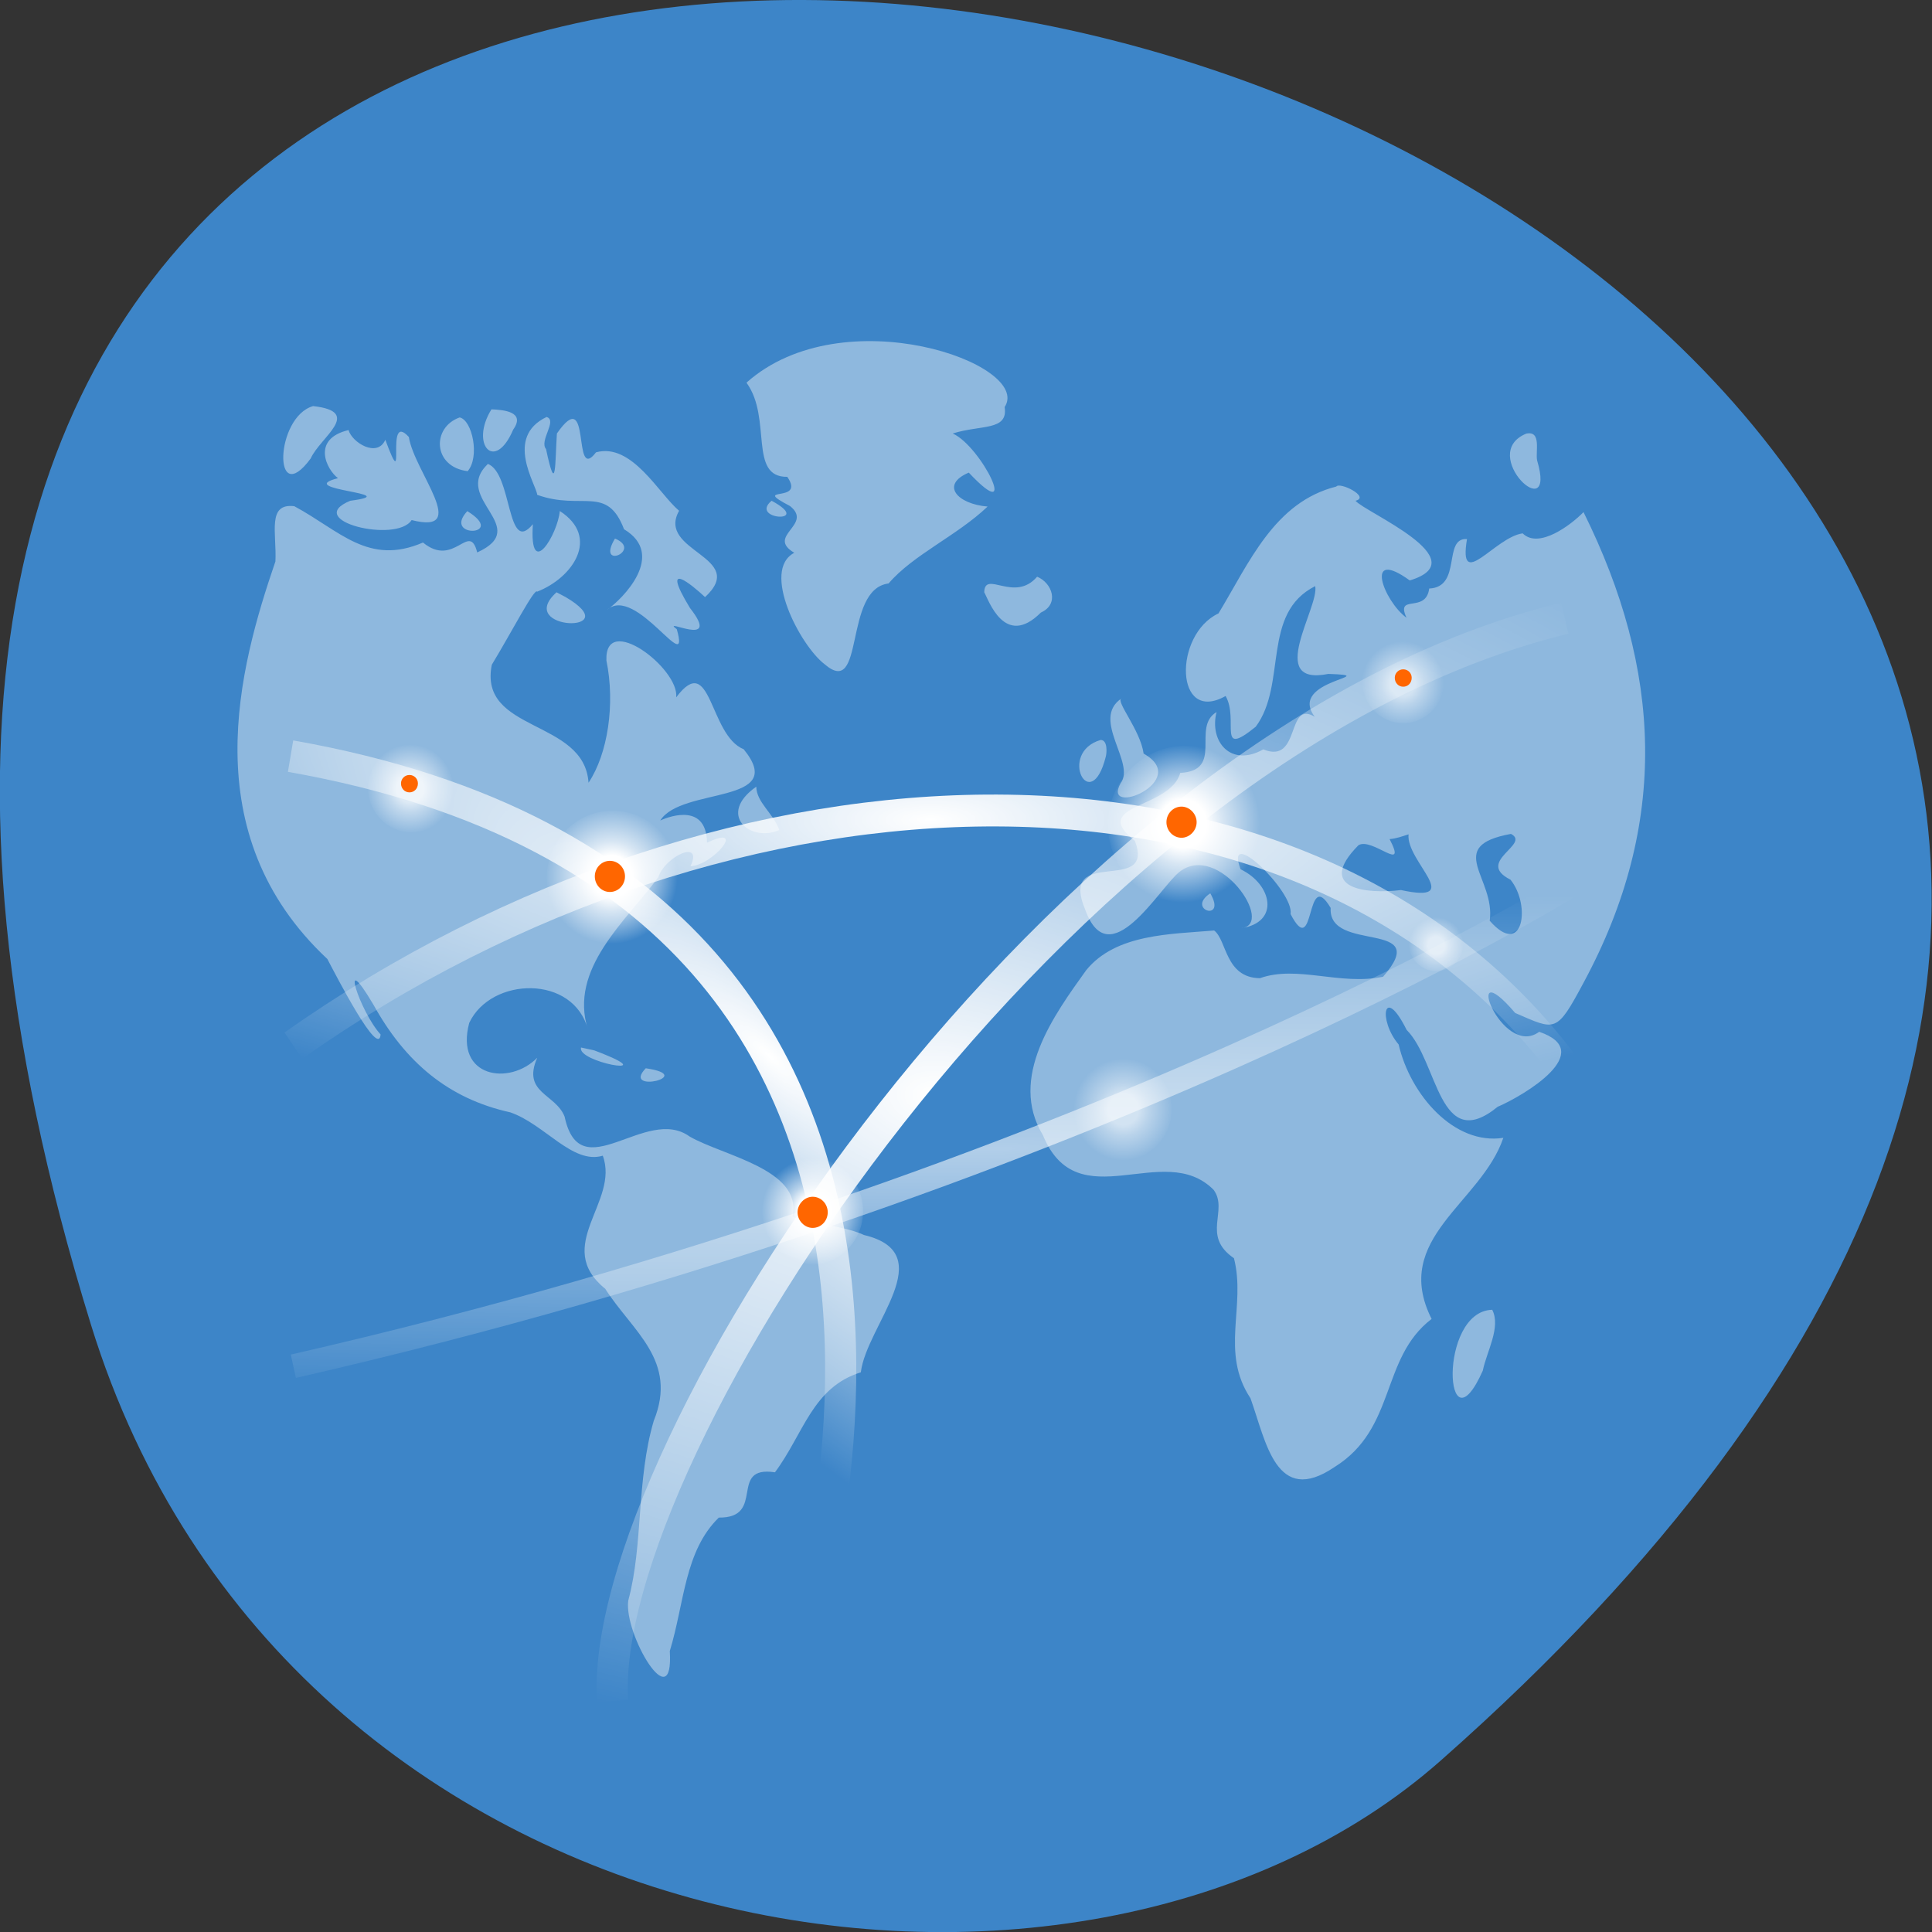 <svg xmlns="http://www.w3.org/2000/svg" xmlns:xlink="http://www.w3.org/1999/xlink" viewBox="0 0 16 16"><rect x="0" y="0" width="16" height="16" fill="#333333" stroke="none"/><defs><g id="9" clip-path="url(#8)"><path d="m 9.703 9.188 c 0 0.23 -0.184 0.422 -0.41 0.422 c -0.23 0 -0.414 -0.191 -0.414 -0.422 c 0 -0.234 0.184 -0.422 0.414 -0.422 c 0.227 0 0.41 0.188 0.41 0.422" fill="url(#7)" fill-rule="evenodd"/></g><g id="D" clip-path="url(#C)"><path d="m 3.77 6.527 c 0 0.203 -0.164 0.367 -0.359 0.367 c -0.199 0 -0.363 -0.164 -0.363 -0.367 c 0 -0.203 0.164 -0.371 0.363 -0.371 c 0.195 0 0.359 0.168 0.359 0.371" fill="url(#B)" fill-rule="evenodd"/></g><g id="H" clip-path="url(#G)"><path d="m 12.12 7.809 c 0 0.129 -0.102 0.234 -0.227 0.234 c -0.125 0 -0.227 -0.105 -0.227 -0.234 c 0 -0.129 0.102 -0.23 0.227 -0.23 c 0.125 0 0.227 0.102 0.227 0.23" fill="url(#F)" fill-rule="evenodd"/></g><g id="N" clip-path="url(#M)"><path d="m 11.961 5.641 c 0 0.191 -0.152 0.348 -0.34 0.348 c -0.188 0 -0.34 -0.156 -0.34 -0.348 c 0 -0.195 0.152 -0.352 0.34 -0.352 c 0.188 0 0.34 0.156 0.34 0.352" fill="url(#L)" fill-rule="evenodd"/></g><clipPath id="G"><path d="M 0,0 H16 V16 H0 z"/></clipPath><clipPath id="8"><path d="M 0,0 H16 V16 H0 z"/></clipPath><clipPath id="M"><path d="M 0,0 H16 V16 H0 z"/></clipPath><clipPath id="C"><path d="M 0,0 H16 V16 H0 z"/></clipPath><filter id="5" filterUnits="objectBoundingBox" x="0" y="0" width="16" height="16"><feColorMatrix type="matrix" in="SourceGraphic" values="0 0 0 0 1 0 0 0 0 1 0 0 0 0 1 0 0 0 1 0"/></filter><mask id="A"><g filter="url(#5)"><path fill-opacity="0.702" d="M 0,0 H16 V16 H0 z"/></g></mask><mask id="6"><g filter="url(#5)"><path fill-opacity="0.6" d="M 0,0 H16 V16 H0 z"/></g></mask><mask id="E"><g filter="url(#5)"><path fill-opacity="0.6" d="M 0,0 H16 V16 H0 z"/></g></mask><mask id="K"><g filter="url(#5)"><path fill-opacity="0.6" d="M 0,0 H16 V16 H0 z"/></g></mask><radialGradient id="L" gradientUnits="userSpaceOnUse" cx="74.38" cy="67.13" r="3.125" gradientTransform="matrix(0.109 0 0 0.112 3.509 -1.857)" xlink:href="#2"/><radialGradient id="F" gradientUnits="userSpaceOnUse" cx="74.38" cy="67.13" r="3.125" gradientTransform="matrix(0.073 0 0 0.075 6.464 2.796)" xlink:href="#2"/><radialGradient id="J" gradientUnits="userSpaceOnUse" cx="69.75" cy="75.974" r="58.5" gradientTransform="matrix(2.259 -0.068 0.008 0.264 -105.96 38.862)"><stop stop-color="#fff" stop-opacity="0.6"/><stop offset="1" stop-color="#fff" stop-opacity="0"/></radialGradient><radialGradient id="I" gradientUnits="userSpaceOnUse" cx="63.875" cy="2.217" r="58.38" gradientTransform="matrix(1.095 0 0 0.331 -21.845 32.793)" xlink:href="#0"/><radialGradient id="B" gradientUnits="userSpaceOnUse" cx="74.38" cy="67.13" r="3.125" gradientTransform="matrix(0.115 0 0 0.118 -5.157 -1.388)" xlink:href="#2"/><radialGradient id="1" gradientUnits="userSpaceOnUse" cx="64.23" cy="68.45" r="43.77" gradientTransform="matrix(1.454 0 0 0.926 -45.08 -12.601)" xlink:href="#0"/><radialGradient id="0" gradientUnits="userSpaceOnUse" cx="49.23" cy="70.61" r="25.484" gradientTransform="matrix(0.468 -0.529 1.795 1.582 -112.04 -37.34)"><stop stop-color="#fff"/><stop offset="1" stop-color="#fff" stop-opacity="0"/></radialGradient><radialGradient id="2" gradientUnits="userSpaceOnUse" cx="74.38" cy="67.13" r="3.125" gradientTransform="matrix(0.175 0 0 0.179 -7.951 -4.76)"><stop stop-color="#fff"/><stop offset="0.306" stop-color="#fff"/><stop offset="0.519" stop-color="#fff" stop-opacity="0.639"/><stop offset="1" stop-color="#fff" stop-opacity="0"/></radialGradient><radialGradient id="4" gradientUnits="userSpaceOnUse" cx="74.38" cy="67.13" r="3.125" gradientTransform="matrix(0.204 0 0 0.209 -5.378 -7.209)" xlink:href="#2"/><radialGradient id="7" gradientUnits="userSpaceOnUse" cx="74.38" cy="67.13" r="3.125" gradientTransform="matrix(0.132 0 0 0.135 -0.515 0.126)" xlink:href="#2"/><radialGradient id="3" gradientUnits="userSpaceOnUse" cx="74.38" cy="67.13" r="3.125" gradientTransform="matrix(0.139 0 0 0.142 -3.596 0.501)" xlink:href="#2"/></defs><path d="m 0.754 10.973 c -6.01 -19.449 26.28 -9.723 11.18 3.605 c -3.02 2.672 -9.559 1.641 -11.18 -3.605" fill="#3d85c8"/><path d="m 6.184 3.172 c 0.211 0.293 0.012 0.781 0.336 0.777 c 0.156 0.227 -0.313 0.066 0.023 0.242 c 0.195 0.156 -0.203 0.246 0.035 0.387 c -0.277 0.145 0.047 0.766 0.25 0.922 c 0.34 0.293 0.152 -0.621 0.531 -0.668 c 0.203 -0.238 0.566 -0.395 0.82 -0.637 c -0.25 -0.02 -0.395 -0.18 -0.156 -0.281 c 0.434 0.461 0.109 -0.215 -0.133 -0.324 c 0.234 -0.074 0.461 -0.02 0.43 -0.219 c 0.234 -0.355 -1.336 -0.914 -2.137 -0.203 m -3.59 0.195 c -0.316 0.09 -0.336 0.863 -0.02 0.434 c 0.078 -0.176 0.438 -0.387 0.02 -0.434 m 1.477 0.027 c -0.18 0.289 0.027 0.527 0.18 0.168 c 0.105 -0.148 -0.078 -0.164 -0.18 -0.168 m 0.457 0.063 c -0.352 0.168 -0.086 0.559 -0.078 0.645 c 0.371 0.133 0.578 -0.086 0.719 0.285 c 0.352 0.211 -0.008 0.574 -0.141 0.668 c 0.238 -0.215 0.695 0.578 0.578 0.16 c -0.145 -0.109 0.383 0.172 0.109 -0.176 c -0.254 -0.418 0.02 -0.188 0.125 -0.09 c 0.363 -0.336 -0.406 -0.375 -0.215 -0.715 c -0.168 -0.141 -0.391 -0.566 -0.688 -0.484 c -0.203 0.266 -0.031 -0.578 -0.324 -0.156 c -0.016 0.238 -0.004 0.535 -0.09 0.129 c -0.059 -0.07 0.098 -0.238 0.004 -0.266 m -0.719 0.004 c -0.234 0.082 -0.223 0.41 0.066 0.445 c 0.102 -0.117 0.039 -0.422 -0.066 -0.445 m -0.922 0.105 c -0.309 0.074 -0.18 0.328 -0.086 0.398 c -0.383 0.098 0.578 0.125 0.102 0.187 c -0.398 0.164 0.383 0.355 0.508 0.16 c 0.492 0.125 0.02 -0.402 -0.023 -0.688 c -0.207 -0.227 -0.008 0.527 -0.195 0.023 c -0.066 0.152 -0.277 0.023 -0.305 -0.082 m 9.754 0.031 c -0.41 0.168 0.258 0.789 0.09 0.223 c -0.016 -0.07 0.039 -0.25 -0.09 -0.223 m -8.602 0.254 c -0.297 0.285 0.375 0.52 -0.086 0.73 c -0.066 -0.262 -0.188 0.133 -0.449 -0.082 c -0.453 0.195 -0.688 -0.098 -1.066 -0.301 c -0.227 -0.027 -0.145 0.223 -0.156 0.457 c -0.301 0.879 -0.68 2.254 0.43 3.293 c 0.082 0.156 0.426 0.824 0.441 0.625 c -0.172 -0.188 -0.352 -0.742 -0.059 -0.246 c 0.262 0.473 0.617 0.777 1.133 0.891 c 0.285 0.098 0.516 0.434 0.766 0.359 c 0.141 0.383 -0.418 0.746 0.02 1.102 c 0.227 0.355 0.605 0.594 0.402 1.094 c -0.145 0.492 -0.086 1.027 -0.211 1.488 c -0.039 0.277 0.379 0.984 0.344 0.418 c 0.121 -0.395 0.121 -0.828 0.406 -1.105 c 0.395 0.004 0.074 -0.434 0.465 -0.375 c 0.238 -0.32 0.309 -0.703 0.711 -0.828 c 0.047 -0.391 0.668 -0.984 0.027 -1.137 c -0.176 -0.086 -0.625 -0.117 -0.59 -0.164 c 0.07 -0.383 -0.578 -0.492 -0.855 -0.652 c -0.363 -0.262 -0.906 0.441 -1.035 -0.164 c -0.074 -0.191 -0.355 -0.195 -0.227 -0.488 c -0.23 0.234 -0.684 0.164 -0.563 -0.289 c 0.18 -0.383 0.867 -0.402 0.984 0.059 c -0.164 -0.508 0.316 -0.902 0.582 -1.266 c 0.055 -0.172 0.375 -0.32 0.266 -0.09 c 0.188 -0.008 0.473 -0.355 0.137 -0.195 c -0.004 -0.32 -0.293 -0.227 -0.387 -0.184 c 0.176 -0.281 1.066 -0.129 0.691 -0.59 c -0.289 -0.117 -0.266 -0.82 -0.559 -0.43 c 0.027 -0.238 -0.594 -0.711 -0.578 -0.305 c 0.074 0.359 0.012 0.773 -0.148 1.012 c -0.035 -0.531 -0.914 -0.414 -0.801 -0.977 c 0.164 -0.27 0.355 -0.641 0.375 -0.605 c 0.293 -0.113 0.527 -0.449 0.188 -0.668 c -0.016 0.191 -0.254 0.586 -0.223 0.109 c -0.219 0.266 -0.168 -0.426 -0.375 -0.5 m 7.03 0.188 c -0.516 0.129 -0.723 0.633 -0.977 1.051 c -0.375 0.176 -0.363 0.922 0.059 0.684 c 0.113 0.199 -0.078 0.52 0.25 0.254 c 0.262 -0.355 0.043 -0.938 0.492 -1.164 c 0.035 0.176 -0.414 0.832 0.109 0.727 c 0.473 0.016 -0.344 0.047 -0.113 0.355 c -0.238 -0.145 -0.113 0.398 -0.426 0.27 c -0.27 0.152 -0.449 -0.066 -0.387 -0.309 c -0.211 0.125 0.066 0.484 -0.301 0.504 c -0.082 0.301 -0.762 0.258 -0.375 0.563 c 0.172 0.457 -0.641 0.027 -0.41 0.574 c 0.199 0.543 0.609 -0.18 0.777 -0.316 c 0.324 -0.258 0.801 0.438 0.512 0.465 c 0.324 -0.047 0.258 -0.363 -0.004 -0.488 c -0.141 -0.375 0.445 0.184 0.414 0.371 c 0.207 0.398 0.121 -0.406 0.332 -0.051 c -0.023 0.379 0.852 0.09 0.434 0.57 c -0.359 0.074 -0.711 -0.098 -1.02 0.012 c -0.289 -0.004 -0.273 -0.316 -0.379 -0.395 c -0.363 0.031 -0.813 0.027 -1.059 0.328 c -0.266 0.371 -0.648 0.891 -0.359 1.367 c 0.289 0.703 1 0.035 1.414 0.453 c 0.125 0.172 -0.105 0.379 0.168 0.566 c 0.102 0.398 -0.117 0.777 0.137 1.16 c 0.129 0.359 0.211 0.898 0.695 0.57 c 0.516 -0.32 0.379 -0.902 0.805 -1.227 c -0.336 -0.668 0.41 -0.957 0.594 -1.5 c -0.406 0.063 -0.77 -0.355 -0.867 -0.773 c -0.172 -0.203 -0.125 -0.504 0.066 -0.121 c 0.262 0.262 0.266 1.035 0.754 0.637 c 0.219 -0.094 0.828 -0.457 0.344 -0.621 c -0.313 0.23 -0.656 -0.691 -0.199 -0.156 c 0.336 0.145 0.34 0.172 0.566 -0.25 c 0.715 -1.324 0.645 -2.598 0 -3.898 c -0.102 0.105 -0.371 0.309 -0.504 0.176 c -0.23 0.031 -0.535 0.492 -0.461 0.047 c -0.203 -0.012 -0.039 0.398 -0.313 0.41 c -0.027 0.211 -0.281 0.039 -0.188 0.242 c -0.191 -0.141 -0.355 -0.586 0.027 -0.309 c 0.566 -0.172 -0.375 -0.566 -0.449 -0.66 c 0.125 -0.031 -0.133 -0.16 -0.16 -0.117 m -4.676 0.117 c -0.191 0.16 0.355 0.191 0 0 m -2.52 0.086 c -0.211 0.227 0.336 0.207 0 0 m 1.223 0.227 c -0.16 0.266 0.234 0.098 0 0 m 3.496 0.316 c -0.188 0.219 -0.434 -0.059 -0.438 0.129 c 0.035 0.059 0.168 0.469 0.469 0.168 c 0.156 -0.07 0.094 -0.246 -0.031 -0.297 m -3.98 0.129 c -0.355 0.32 0.602 0.348 0.074 0.039 m 4.605 0.84 c -0.258 0.172 0.121 0.535 -0.008 0.703 c -0.16 0.289 0.594 -0.02 0.191 -0.246 c -0.027 -0.195 -0.234 -0.434 -0.184 -0.457 m -0.172 0.344 c -0.359 0.105 -0.082 0.637 0.043 0.137 c 0.008 -0.031 0.016 -0.137 -0.043 -0.137 m -2.852 0.387 c -0.328 0.23 -0.051 0.465 0.191 0.359 c -0.051 -0.141 -0.188 -0.227 -0.191 -0.359 m 6.25 0.391 c 0.168 0.086 -0.301 0.23 -0.004 0.379 c 0.172 0.211 0.105 0.656 -0.172 0.34 c 0.051 -0.352 -0.383 -0.617 0.176 -0.719 m -0.848 0.004 c -0.023 0.223 0.477 0.578 -0.063 0.461 c -0.285 0.035 -0.711 -0.008 -0.352 -0.371 c 0.113 -0.07 0.41 0.242 0.258 -0.051 c 0.055 -0.004 0.105 -0.023 0.156 -0.039 m -1.641 0.488 c -0.207 0.137 0.141 0.242 0 0 m -5.211 1.277 c -0.035 0.121 0.656 0.242 0.18 0.051 l -0.07 -0.027 m 0.426 0.148 c -0.207 0.215 0.434 0.063 0 0 m 7.01 2 c -0.453 0.012 -0.395 1.215 -0.078 0.504 c 0.031 -0.156 0.152 -0.359 0.078 -0.504" fill="#b1cde7" fill-opacity="0.702"/><g fill="none" stroke-width="2"><path d="m 7.01 29.53 c 51.23 8.831 31.639 59.49 31.639 59.49" transform="matrix(0.129 0 0 0.132 1.502 2.364)" stroke="url(#0)"/><path d="m 27.686 88.81 c -1.06 -15.507 28.43 -60.17 61.13 -67.934" transform="matrix(0.129 0 0 0.132 1.502 2.364)" stroke="url(#1)"/></g><g fill-rule="evenodd"><path d="m 5.621 7.273 c 0 0.309 -0.246 0.559 -0.547 0.559 c -0.305 0 -0.547 -0.25 -0.547 -0.559 c 0 -0.309 0.242 -0.559 0.547 -0.559 c 0.301 0 0.547 0.25 0.547 0.559" fill="url(#2)"/><path d="m 7.148 10.03 c 0 0.246 -0.195 0.445 -0.434 0.445 c -0.238 0 -0.434 -0.199 -0.434 -0.445 c 0 -0.246 0.195 -0.445 0.434 -0.445 c 0.238 0 0.434 0.199 0.434 0.445" fill="url(#3)"/><path d="m 10.453 6.828 c 0 0.363 -0.285 0.656 -0.637 0.656 c -0.352 0 -0.641 -0.293 -0.641 -0.656 c 0 -0.359 0.289 -0.652 0.641 -0.652 c 0.352 0 0.637 0.293 0.637 0.652" fill="url(#4)"/></g><use xlink:href="#9" mask="url(#6)"/><use xlink:href="#D" mask="url(#A)"/><use xlink:href="#H" mask="url(#E)"/><g fill="none"><path d="m 7.189 47.695 c 28.1 -19.406 65.19 -20.469 81.81 1.595" transform="matrix(0.129 0 0 0.132 1.502 2.364)" stroke="url(#I)" stroke-width="2"/><path d="m 7.189 67.809 c 51.23 -11.46 81.989 -30.16 81.989 -30.16" transform="matrix(0.129 0 0 0.132 1.502 2.364)" stroke="url(#J)" stroke-width="1.5"/></g><use xlink:href="#N" mask="url(#K)"/><g fill="#f60"><path d="m 5.176 7.258 c 0 0.07 -0.055 0.129 -0.125 0.129 c -0.07 0 -0.125 -0.059 -0.125 -0.129 c 0 -0.07 0.055 -0.129 0.125 -0.129 c 0.07 0 0.125 0.059 0.125 0.129"/><path d="m 9.91 6.809 c 0 0.07 -0.059 0.129 -0.125 0.129 c -0.07 0 -0.125 -0.059 -0.125 -0.129 c 0 -0.07 0.055 -0.129 0.125 -0.129 c 0.066 0 0.125 0.059 0.125 0.129"/><path d="m 6.855 10.04 c 0 0.07 -0.055 0.129 -0.125 0.129 c -0.066 0 -0.125 -0.059 -0.125 -0.129 c 0 -0.07 0.059 -0.129 0.125 -0.129 c 0.07 0 0.125 0.059 0.125 0.129"/><path d="m 3.461 6.488 c 0 0.043 -0.031 0.074 -0.07 0.074 c -0.039 0 -0.07 -0.031 -0.07 -0.074 c 0 -0.039 0.031 -0.07 0.07 -0.07 c 0.039 0 0.07 0.031 0.07 0.07"/><path d="m 11.691 5.613 c 0 0.043 -0.031 0.074 -0.07 0.074 c -0.039 0 -0.07 -0.031 -0.07 -0.074 c 0 -0.039 0.031 -0.07 0.07 -0.07 c 0.039 0 0.07 0.031 0.07 0.07"/></g></svg>